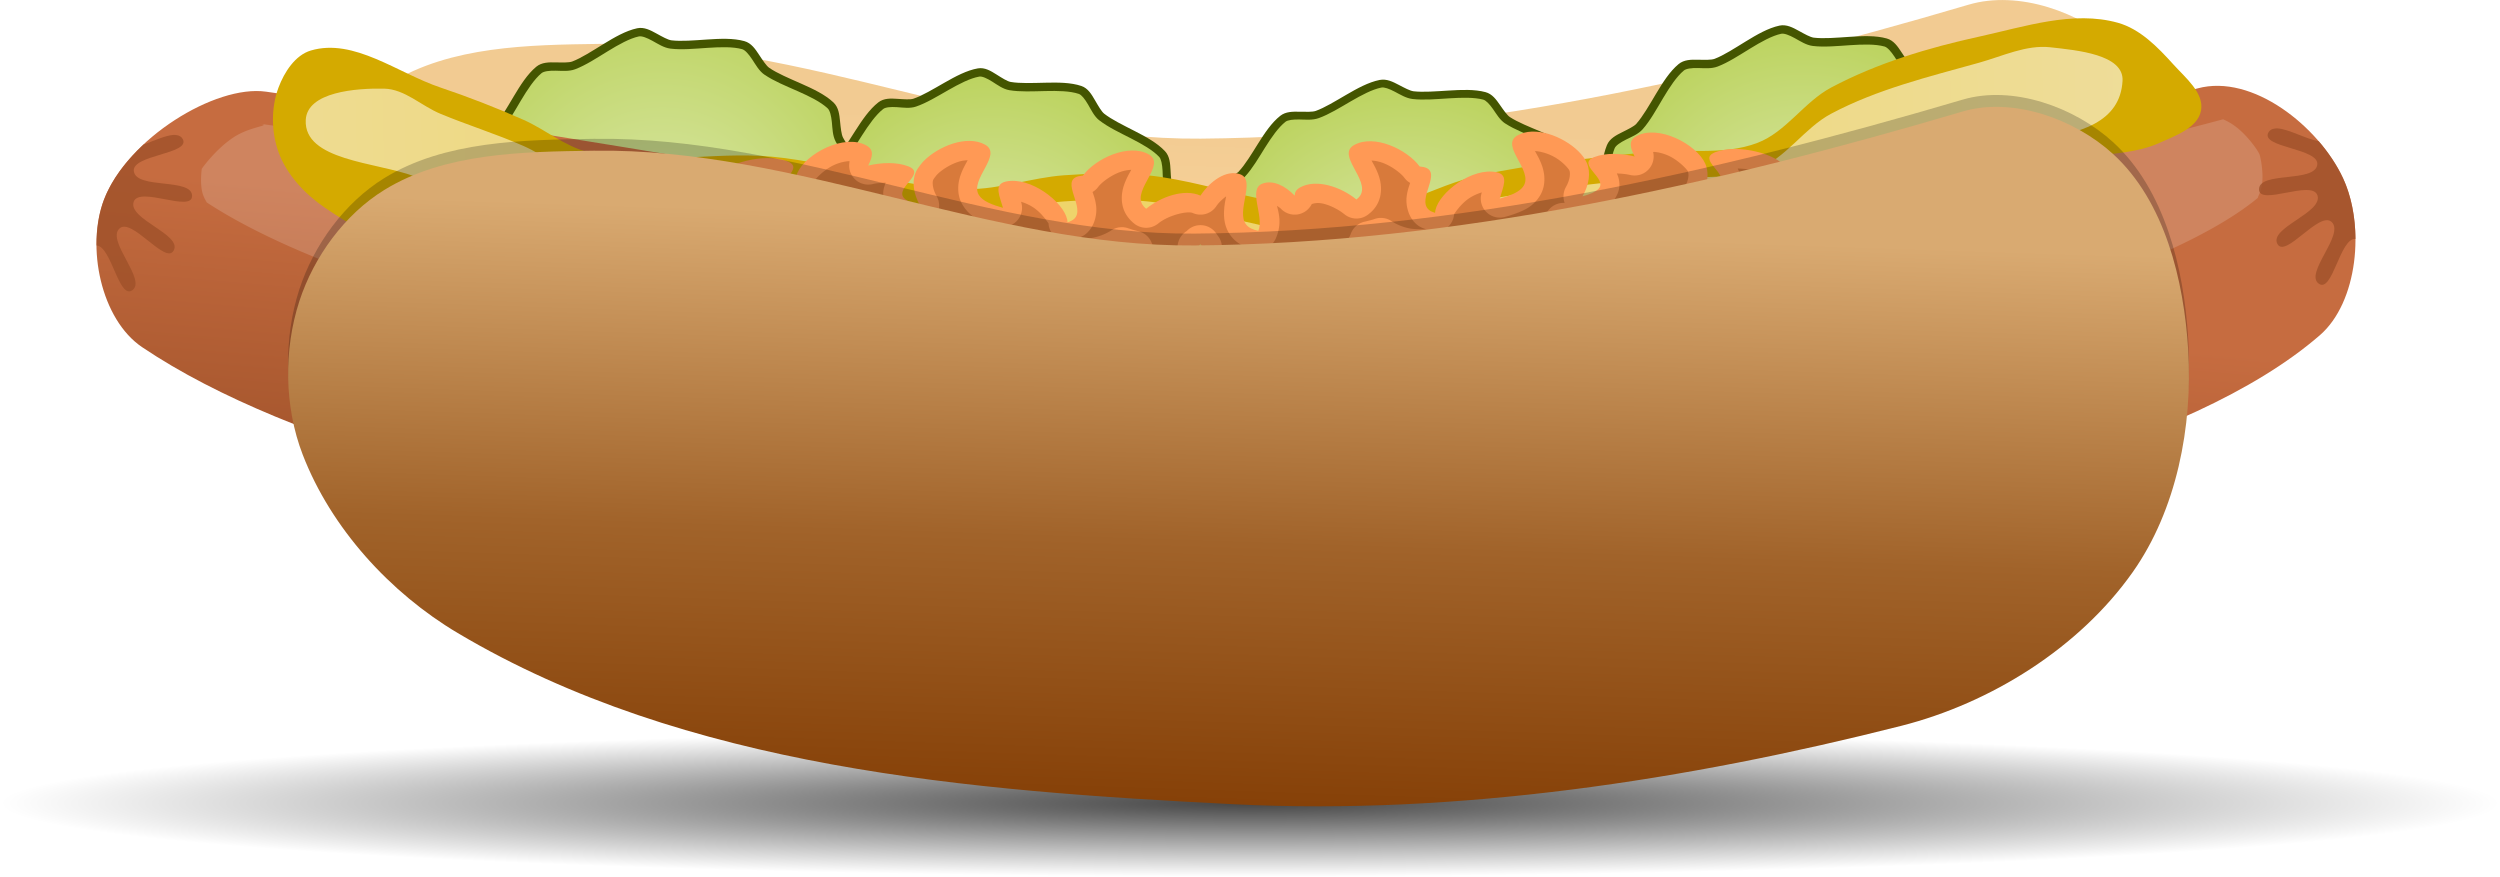 <?xml version="1.0" encoding="UTF-8" standalone="no"?>
<svg
   xmlns:dc="http://purl.org/dc/elements/1.1/"
   xmlns:cc="http://creativecommons.org/ns#"
   xmlns:rdf="http://www.w3.org/1999/02/22-rdf-syntax-ns#"
   xmlns:svg="http://www.w3.org/2000/svg"
   xmlns="http://www.w3.org/2000/svg"
   xmlns:xlink="http://www.w3.org/1999/xlink"
   xmlns:sodipodi="http://sodipodi.sourceforge.net/DTD/sodipodi-0.dtd"
   xmlns:inkscape="http://www.inkscape.org/namespaces/inkscape"
   id="svg2"
   sodipodi:docname="hotdog.svg"
   viewBox="0 0 465.098 163.11"
   version="1.1"
   inkscape:version="1.0.2-2 (e86c870879, 2021-01-15)"
   width="123.057mm"
   height="43.156mm">
  <defs
     id="defs6">
    <linearGradient
       id="linearGradient3975"
       inkscape:collect="always">
      <stop
         id="stop3979"
         style="stop-color:#dde9af"
         offset="0" />
      <stop
         id="stop3977"
         style="stop-color:#bcd35f"
         offset="1" />
    </linearGradient>
    <filter
       id="filter3872"
       height="1.276"
       width="1.041"
       color-interpolation-filters="sRGB"
       y="-0.138"
       x="-0.021"
       inkscape:collect="always">
      <feGaussianBlur
         id="feGaussianBlur3874"
         stdDeviation="2.995"
         inkscape:collect="always" />
    </filter>
    <filter
       id="filter3937"
       height="1.291"
       width="1.041"
       color-interpolation-filters="sRGB"
       y="-0.146"
       x="-0.021"
       inkscape:collect="always">
      <feGaussianBlur
         id="feGaussianBlur3939"
         stdDeviation="2.62"
         inkscape:collect="always" />
    </filter>
    <filter
       id="filter4170"
       inkscape:collect="always"
       color-interpolation-filters="sRGB">
      <feGaussianBlur
         id="feGaussianBlur4172"
         stdDeviation="1.095"
         inkscape:collect="always" />
    </filter>
    <filter
       id="filter4457"
       height="1.329"
       width="1.04"
       color-interpolation-filters="sRGB"
       y="-0.165"
       x="-0.02"
       inkscape:collect="always">
      <feGaussianBlur
         id="feGaussianBlur4459"
         stdDeviation="1.456"
         inkscape:collect="always" />
    </filter>
    <radialGradient
       id="radialGradient4490"
       gradientUnits="userSpaceOnUse"
       cy="-37.505"
       cx="189.98"
       gradientTransform="matrix(1,0,0,0.072,0,-34.8)"
       r="171.81"
       inkscape:collect="always">
      <stop
         id="stop4178"
         style="stop-color:#000000;stop-opacity:.727"
         offset="0" />
      <stop
         id="stop4180"
         style="stop-color:#000000;stop-opacity:0"
         offset="1" />
    </radialGradient>
    <linearGradient
       id="linearGradient4492"
       y2="42.56"
       gradientUnits="userSpaceOnUse"
       x2="202.58"
       gradientTransform="translate(4.894,-227.6)"
       y1="150.03"
       x1="199"
       inkscape:collect="always">
      <stop
         id="stop3082"
         style="stop-color:#803900"
         offset="0" />
      <stop
         id="stop3084"
         style="stop-color:#ffdba2"
         offset=".5" />
      <stop
         id="stop3086"
         style="stop-color:#f2cb92"
         offset="1" />
    </linearGradient>
    <radialGradient
       id="radialGradient4494"
       xlink:href="#linearGradient3975"
       gradientUnits="userSpaceOnUse"
       cy="-170.34"
       cx="-321.17"
       gradientTransform="matrix(1,0,0,1.004,0,0.659)"
       r="62.633"
       inkscape:collect="always" />
    <radialGradient
       id="radialGradient4496"
       xlink:href="#linearGradient3975"
       gradientUnits="userSpaceOnUse"
       cy="-170.34"
       cx="-321.17"
       gradientTransform="matrix(1.081,0,0,1.166,26.087,28.331)"
       r="62.633"
       inkscape:collect="always" />
    <linearGradient
       id="linearGradient4502"
       y2="-45.889"
       gradientUnits="userSpaceOnUse"
       x2="204.85"
       gradientTransform="translate(-3.709,-114.15)"
       y1="13.583"
       x1="199.73"
       inkscape:collect="always">
      <stop
         id="stop3070"
         style="stop-color:#9a4e26"
         offset="0" />
      <stop
         id="stop3072"
         style="stop-color:#c66c40"
         offset="1" />
    </linearGradient>
    <linearGradient
       id="linearGradient4504"
       y2="-261.9"
       gradientUnits="userSpaceOnUse"
       x2="8.811"
       y1="-270.71"
       x1="373.35"
       inkscape:collect="always">
      <stop
         id="stop3921"
         style="stop-color:#ffffff"
         offset="0" />
      <stop
         id="stop3927"
         style="stop-color:#ffeeaa"
         offset=".5" />
      <stop
         id="stop3923"
         style="stop-color:#ffffff"
         offset="1" />
    </linearGradient>
    <linearGradient
       id="linearGradient4506"
       y2="42.56"
       gradientUnits="userSpaceOnUse"
       x2="202.58"
       gradientTransform="translate(3.894,-209.6)"
       y1="150.03"
       x1="199"
       inkscape:collect="always">
      <stop
         id="stop3058"
         style="stop-color:#803900"
         offset="0" />
      <stop
         id="stop3064"
         style="stop-color:#a1632a"
         offset=".5" />
      <stop
         id="stop3060"
         style="stop-color:#d9aa71"
         offset="1" />
    </linearGradient>
    <radialGradient
       inkscape:collect="always"
       xlink:href="#linearGradient3975"
       id="radialGradient62"
       gradientUnits="userSpaceOnUse"
       gradientTransform="matrix(1,0,0,1.004,0,0.659)"
       cx="-321.17"
       cy="-170.34"
       r="62.633" />
    <radialGradient
       inkscape:collect="always"
       xlink:href="#linearGradient3975"
       id="radialGradient64"
       gradientUnits="userSpaceOnUse"
       gradientTransform="matrix(1,0,0,1.004,0,0.659)"
       cx="-321.17"
       cy="-170.34"
       r="62.633" />
  </defs>
  <sodipodi:namedview
     id="namedview4"
     bordercolor="#666666"
     inkscape:pageshadow="2"
     guidetolerance="10"
     pagecolor="#ffffff"
     gridtolerance="10"
     inkscape:window-maximized="1"
     inkscape:zoom="0.64204566"
     objecttolerance="10"
     borderopacity="1"
     inkscape:current-layer="svg2"
     inkscape:cx="725.10265"
     inkscape:cy="308.44436"
     inkscape:window-y="-8"
     inkscape:window-x="-8"
     inkscape:window-width="1920"
     showgrid="false"
     inkscape:pageopacity="0"
     inkscape:window-height="1017"
     inkscape:document-rotation="0"
     units="mm" />
  <g
     id="g4465"
     transform="matrix(1.104,0,0,1.104,7.023,226.371)">
    <ellipse
       id="path4174"
       style="fill:url(#radialGradient4490)"
       transform="matrix(1.226,0,0,1,-28.64,-32.185)"
       cx="189.98"
       cy="-37.505"
       rx="171.808"
       ry="12.39" />
    <path
       id="path3076"
       sodipodi:nodetypes="aaaasaaasaaaa"
       style="fill:url(#linearGradient4492)"
       inkscape:connector-curvature="0"
       d="m 45.092,-172.32 c 2.44,-7.468 7.626,-14.605 14.317,-18.723 10.179,-6.264 23.292,-6.435 35.243,-6.608 34.188,-0.496 67.133,16.25 101.32,15.969 43.786,-0.359 87.605,-10.232 129.41,-22.577 8.415,-2.485 18.852,1.242 25.331,7.159 8.709,7.954 11.952,21.267 12.665,33.04 0.778,12.842 -1.94,26.936 -9.361,37.445 -8.997,12.741 -23.866,22.041 -38.983,25.881 -35.984,9.142 -74.756,15.105 -112.45,13.216 -44.603,-2.235 -92.443,-6.042 -130.83,-28.863 -11.408,-6.782 -21.332,-17.677 -26.109,-30.059 -3.106,-8.051 -3.231,-17.679 -0.551,-25.881 z" />
    <g
       id="g4009"
       transform="matrix(1,0.026,-0.026,1,-8.537,120.02)">
      <path
         id="path3896"
         sodipodi:r2="59.4063"
         style="fill:url(#radialGradient62)"
         sodipodi:type="star"
         d="m -272.03,-129.742 c -1.666,2.391 -6.908,2.175 -9.262,3.891 -4.841,3.529 -9.909,11.2 -15.225,13.961 -2.586,1.343 -7.128,-1.285 -10.01,-0.859 -5.926,0.875 -13.979,5.313 -19.969,5.287 -2.913,-0.013 -5.714,-4.45 -8.464,-5.413 -5.654,-1.979 -14.847,-1.792 -20.139,-4.599 -2.574,-1.365 -2.992,-6.596 -4.979,-8.726 -4.087,-4.38 -12.313,-8.486 -15.695,-13.431 -1.645,-2.405 0.416,-7.23 -0.354,-10.04 -1.583,-5.778 -6.959,-13.237 -7.655,-19.187 -0.339,-2.894 3.729,-6.209 4.353,-9.055 1.284,-5.852 -0.011,-14.954 2.138,-20.546 1.045,-2.72 6.187,-3.765 8.062,-5.995 3.856,-4.585 6.94,-13.246 11.442,-17.199 2.189,-1.922 7.228,-0.458 9.925,-1.561 5.545,-2.268 12.301,-8.504 18.124,-9.912 2.832,-0.685 6.613,2.953 9.513,3.23 5.964,0.569 14.844,-1.813 20.654,-0.354 2.826,0.71 4.483,5.688 6.923,7.281 5.016,3.275 13.986,5.293 18.453,9.285 2.172,1.942 1.326,7.12 2.746,9.664 2.92,5.231 9.924,11.187 12.024,16.797 1.021,2.729 -2.134,6.921 -2.059,9.833 0.154,5.989 3.589,14.517 2.841,20.461 -0.364,2.891 -5.106,5.136 -6.393,7.75 -2.647,5.374 -3.569,14.522 -6.993,19.438 z"
         sodipodi:r1="63.314739"
         inkscape:transform-center-x="2.779273"
         inkscape:transform-center-y="-0.81701681"
         transform="matrix(0.572,0.027,-0.026,0.589,341.39,-170.9)"
         sodipodi:arg2="0.85024545"
         sodipodi:arg1="0.69919259"
         inkscape:randomized="0"
         sodipodi:cy="-170.49106"
         sodipodi:cx="-320.48822"
         inkscape:rounded="0.29"
         inkscape:flatsided="false"
         sodipodi:sides="13" />
      <path
         id="path3898"
         d="m 158.7,-317.67 c -1.849,0.371 -3.732,1.45 -5.574,2.563 -1.842,1.113 -3.637,2.271 -5.137,2.824 -0.546,0.201 -1.613,0.139 -2.708,0.096 -1.095,-0.044 -2.28,-0.077 -3.199,0.682 -1.47,1.214 -2.651,3.066 -3.779,4.934 -1.126,1.863 -2.202,3.732 -3.278,4.939 l -8.1e-4,0.018 c -0.393,0.44 -1.364,0.899 -2.353,1.385 -0.989,0.486 -2.075,1.02 -2.546,2.132 -0.754,1.778 -0.955,3.989 -1.112,6.183 -0.157,2.194 -0.262,4.378 -0.673,5.964 -0.15,0.578 -0.789,1.446 -1.446,2.349 -0.657,0.903 -1.383,1.884 -1.299,3.094 0.134,1.936 0.963,3.988 1.814,6.005 0.851,2.018 1.731,4.011 2.082,5.612 0.128,0.583 -0.055,1.66 -0.229,2.775 -0.174,1.114 -0.355,2.32 0.265,3.351 0.992,1.649 2.636,3.081 4.299,4.461 1.664,1.379 3.359,2.718 4.393,3.967 0.376,0.455 0.703,1.488 1.052,2.558 0.349,1.07 0.723,2.231 1.738,2.848 1.623,0.986 3.731,1.469 5.826,1.894 2.095,0.425 4.19,0.795 5.668,1.407 0.538,0.223 1.298,0.995 2.089,1.776 0.791,0.78 1.651,1.621 2.827,1.681 1.881,0.096 3.965,-0.496 6.012,-1.123 2.047,-0.627 4.066,-1.287 5.65,-1.453 0.577,-0.061 1.59,0.253 2.643,0.565 1.053,0.312 2.202,0.644 3.271,0.133 1.709,-0.816 3.277,-2.337 4.807,-3.872 1.53,-1.535 3.019,-3.098 4.347,-4.004 0.484,-0.33 1.521,-0.537 2.594,-0.765 1.073,-0.228 2.247,-0.467 2.963,-1.43 1.145,-1.541 1.863,-3.639 2.525,-5.73 0.662,-2.092 1.269,-4.186 2.037,-5.624 0.28,-0.524 1.117,-1.204 1.964,-1.919 0.847,-0.715 1.763,-1.498 1.962,-2.694 0.319,-1.913 0.006,-4.119 -0.352,-6.288 -0.357,-2.169 -0.774,-4.296 -0.743,-5.937 0.011,-0.598 0.44,-1.614 0.868,-2.653 0.428,-1.039 0.902,-2.159 0.539,-3.314 -0.58,-1.846 -1.853,-3.654 -3.148,-5.403 -1.295,-1.75 -2.618,-3.446 -3.33,-4.914 -0.26,-0.535 -0.345,-1.625 -0.435,-2.75 -0.09,-1.125 -0.182,-2.353 -1.024,-3.202 -1.347,-1.357 -3.275,-2.338 -5.211,-3.267 -1.936,-0.929 -3.886,-1.81 -5.179,-2.768 -0.471,-0.349 -1.034,-1.281 -1.621,-2.233 -0.587,-0.953 -1.222,-1.993 -2.351,-2.341 -1.804,-0.557 -3.956,-0.497 -6.089,-0.393 -2.133,0.104 -4.261,0.253 -5.838,0.024 -0.575,-0.084 -1.487,-0.639 -2.436,-1.202 -0.95,-0.563 -1.99,-1.171 -3.146,-0.939 z m 0.262,1.377 c 0.481,-0.096 1.297,0.248 2.204,0.785 0.907,0.537 1.853,1.216 2.93,1.372 1.818,0.264 3.982,0.09 6.089,-0.012 2.107,-0.103 4.145,-0.122 5.626,0.335 0.469,0.145 1.046,0.844 1.607,1.753 0.558,0.906 1.086,1.964 1.963,2.618 l 0.018,8.3e-4 c 1.491,1.104 3.477,1.97 5.389,2.888 1.912,0.918 3.724,1.878 4.829,2.991 0.35,0.353 0.547,1.243 0.633,2.317 0.086,1.074 0.069,2.271 0.555,3.272 0.822,1.692 2.203,3.414 3.482,5.142 1.279,1.728 2.458,3.454 2.934,4.969 0.151,0.48 -0.089,1.365 -0.497,2.357 -0.408,0.992 -0.94,2.026 -0.961,3.147 -0.035,1.891 0.396,4.072 0.749,6.214 0.353,2.142 0.616,4.258 0.354,5.827 -0.083,0.497 -0.686,1.148 -1.495,1.831 -0.809,0.683 -1.763,1.347 -2.287,2.329 -0.885,1.657 -1.484,3.812 -2.137,5.877 -0.654,2.066 -1.37,4.052 -2.31,5.316 -0.298,0.401 -1.129,0.697 -2.153,0.915 -1.024,0.217 -2.179,0.345 -3.086,0.963 -1.531,1.044 -3.023,2.645 -4.533,4.161 -1.511,1.516 -3.035,2.943 -4.438,3.612 -0.444,0.212 -1.313,0.08 -2.318,-0.218 -1.005,-0.298 -2.078,-0.74 -3.16,-0.626 -1.827,0.192 -3.883,0.914 -5.905,1.534 -2.022,0.619 -4.018,1.13 -5.561,1.052 -0.489,-0.025 -1.193,-0.563 -1.948,-1.308 -0.755,-0.745 -1.515,-1.637 -2.524,-2.054 l -0.036,-0.002 c -1.699,-0.697 -3.823,-1.055 -5.88,-1.472 -2.069,-0.42 -4.055,-0.917 -5.386,-1.726 -0.422,-0.256 -0.812,-1.061 -1.144,-2.082 -0.333,-1.021 -0.612,-2.178 -1.318,-3.031 -1.191,-1.44 -2.921,-2.779 -4.564,-4.141 -1.643,-1.362 -3.178,-2.761 -3.992,-4.114 -0.258,-0.429 -0.24,-1.338 -0.074,-2.401 0.165,-1.058 0.448,-2.204 0.216,-3.292 l 8.1e-4,-0.018 c -0.405,-1.845 -1.339,-3.845 -2.18,-5.838 -0.84,-1.993 -1.581,-3.969 -1.691,-5.557 -0.035,-0.503 0.381,-1.304 1.008,-2.167 0.627,-0.862 1.401,-1.736 1.681,-2.818 0.474,-1.827 0.565,-4.053 0.72,-6.22 0.155,-2.167 0.384,-4.268 1.003,-5.727 0.196,-0.462 0.945,-0.961 1.889,-1.425 0.944,-0.464 2.023,-0.874 2.76,-1.698 1.244,-1.391 2.317,-3.327 3.432,-5.172 1.115,-1.844 2.271,-3.584 3.477,-4.579 0.382,-0.316 1.263,-0.414 2.308,-0.372 1.045,0.042 2.189,0.194 3.213,-0.183 1.729,-0.636 3.555,-1.824 5.375,-2.923 1.819,-1.099 3.62,-2.095 5.137,-2.399 z"
         style="color:#000000;text-indent:0;text-transform:none;fill:#445500"
         inkscape:connector-curvature="0" />
      <path
         id="path3882"
         style="fill:url(#radialGradient4496)"
         sodipodi:type="star"
         sodipodi:sides="13"
         inkscape:transform-center-x="2.779273"
         sodipodi:r1="63.314739"
         sodipodi:r2="59.4063"
         inkscape:transform-center-y="-0.81701681"
         sodipodi:arg1="0.69919259"
         sodipodi:arg2="0.85024545"
         transform="matrix(0.59,0,0,0.59,295.76,-184.77)"
         inkscape:randomized="0"
         sodipodi:cy="-170.49106"
         sodipodi:cx="-320.48822"
         inkscape:rounded="0.29"
         inkscape:flatsided="false"
         d="m -272.03,-129.742 c -1.666,2.391 -6.908,2.175 -9.262,3.891 -4.841,3.529 -9.909,11.2 -15.225,13.961 -2.586,1.343 -7.128,-1.285 -10.01,-0.859 -5.926,0.875 -13.979,5.313 -19.969,5.287 -2.913,-0.013 -5.714,-4.45 -8.464,-5.413 -5.654,-1.979 -14.847,-1.792 -20.139,-4.599 -2.574,-1.365 -2.992,-6.596 -4.979,-8.726 -4.087,-4.38 -12.313,-8.486 -15.695,-13.431 -1.645,-2.405 0.416,-7.23 -0.354,-10.04 -1.583,-5.778 -6.959,-13.237 -7.655,-19.187 -0.339,-2.894 3.729,-6.209 4.353,-9.055 1.284,-5.852 -0.011,-14.954 2.138,-20.546 1.045,-2.72 6.187,-3.765 8.062,-5.995 3.856,-4.585 6.94,-13.246 11.442,-17.199 2.189,-1.922 7.228,-0.458 9.925,-1.561 5.545,-2.268 12.301,-8.504 18.124,-9.912 2.832,-0.685 6.613,2.953 9.513,3.23 5.964,0.569 14.844,-1.813 20.654,-0.354 2.826,0.71 4.483,5.688 6.923,7.281 5.016,3.275 13.986,5.293 18.453,9.285 2.172,1.942 1.326,7.12 2.746,9.664 2.92,5.231 9.924,11.187 12.024,16.797 1.021,2.729 -2.134,6.921 -2.059,9.833 0.154,5.989 3.589,14.517 2.841,20.461 -0.364,2.891 -5.106,5.136 -6.393,7.75 -2.647,5.374 -3.569,14.522 -6.993,19.438 z" />
      <path
         id="path3884"
         style="color:#000000;text-indent:0;text-transform:none;fill:#445500"
         inkscape:connector-curvature="0"
         d="m 101.14,-322.93 c -1.886,0.456 -3.775,1.622 -5.62,2.819 -1.845,1.198 -3.641,2.438 -5.16,3.059 -0.553,0.226 -1.654,0.214 -2.783,0.221 -1.129,0.007 -2.35,0.029 -3.262,0.829 -1.458,1.28 -2.59,3.186 -3.667,5.104 -1.075,1.913 -2.098,3.83 -3.151,5.086 v 0.018 c -0.385,0.457 -1.363,0.962 -2.359,1.493 -0.996,0.531 -2.089,1.115 -2.525,2.248 -0.696,1.811 -0.803,4.029 -0.866,6.229 -0.063,2.199 -0.072,4.386 -0.424,5.989 -0.128,0.584 -0.747,1.481 -1.382,2.414 -0.635,0.933 -1.339,1.946 -1.198,3.151 0.225,1.927 1.171,3.939 2.138,5.915 0.967,1.976 1.962,3.927 2.396,5.51 0.158,0.577 0.018,1.661 -0.111,2.783 -0.129,1.121 -0.261,2.334 0.424,3.335 1.095,1.602 2.851,2.956 4.625,4.257 1.774,1.301 3.58,2.559 4.699,3.759 0.408,0.437 0.791,1.454 1.198,2.506 0.407,1.053 0.845,2.196 1.917,2.764 1.714,0.909 3.905,1.294 6.081,1.622 2.176,0.327 4.348,0.6 5.897,1.143 0.564,0.198 1.38,0.934 2.23,1.677 0.85,0.743 1.772,1.543 2.985,1.548 1.94,0.008 4.058,-0.679 6.136,-1.401 2.079,-0.721 4.126,-1.474 5.749,-1.714 0.591,-0.087 1.648,0.179 2.746,0.442 1.098,0.263 2.295,0.541 3.372,-0.018 1.722,-0.894 3.268,-2.486 4.773,-4.091 1.505,-1.605 2.967,-3.235 4.294,-4.202 0.483,-0.352 1.541,-0.607 2.635,-0.885 1.094,-0.277 2.292,-0.571 2.985,-1.566 1.109,-1.592 1.753,-3.721 2.34,-5.842 0.587,-2.12 1.118,-4.24 1.843,-5.713 0.264,-0.536 1.095,-1.255 1.935,-2.009 0.84,-0.754 1.746,-1.579 1.898,-2.783 0.242,-1.925 -0.179,-4.115 -0.645,-6.265 -0.465,-2.15 -0.99,-4.256 -1.032,-5.897 -0.015,-0.598 0.381,-1.633 0.774,-2.69 0.393,-1.058 0.831,-2.199 0.405,-3.335 -0.68,-1.817 -2.071,-3.564 -3.483,-5.252 -1.411,-1.688 -2.849,-3.321 -3.649,-4.754 -0.291,-0.522 -0.428,-1.608 -0.571,-2.727 -0.143,-1.119 -0.293,-2.342 -1.198,-3.151 -1.447,-1.293 -3.476,-2.184 -5.51,-3.022 -2.034,-0.838 -4.08,-1.627 -5.455,-2.525 -0.501,-0.327 -1.122,-1.231 -1.769,-2.156 -0.647,-0.925 -1.348,-1.934 -2.525,-2.23 -1.882,-0.473 -4.093,-0.313 -6.284,-0.111 -2.191,0.203 -4.374,0.451 -6.007,0.295 -0.595,-0.057 -1.559,-0.569 -2.561,-1.087 -1.003,-0.518 -2.101,-1.078 -3.28,-0.792 z m 0.332,1.364 c 0.491,-0.119 1.346,0.187 2.304,0.682 0.957,0.494 1.962,1.128 3.077,1.235 1.883,0.18 4.102,-0.095 6.265,-0.295 2.163,-0.2 4.261,-0.314 5.805,0.074 0.489,0.123 1.115,0.794 1.732,1.677 0.615,0.879 1.206,1.911 2.138,2.525 h 0.018 c 1.584,1.034 3.667,1.807 5.676,2.635 2.009,0.828 3.917,1.703 5.104,2.764 0.376,0.336 0.619,1.216 0.756,2.285 0.137,1.069 0.173,2.265 0.719,3.243 0.922,1.652 2.421,3.309 3.814,4.976 1.394,1.667 2.685,3.337 3.243,4.828 0.177,0.473 -0.03,1.367 -0.405,2.377 -0.375,1.01 -0.876,2.068 -0.848,3.188 0.049,1.891 0.591,4.05 1.05,6.173 0.46,2.123 0.825,4.225 0.627,5.805 -0.063,0.501 -0.654,1.178 -1.456,1.898 -0.802,0.72 -1.753,1.427 -2.248,2.432 -0.836,1.697 -1.355,3.877 -1.935,5.971 -0.58,2.094 -1.228,4.111 -2.138,5.418 -0.288,0.414 -1.13,0.749 -2.175,1.014 -1.044,0.265 -2.227,0.446 -3.133,1.106 -1.528,1.114 -2.991,2.783 -4.478,4.367 -1.486,1.585 -2.991,3.081 -4.404,3.814 -0.448,0.233 -1.348,0.14 -2.396,-0.111 -1.048,-0.251 -2.172,-0.643 -3.28,-0.479 -1.871,0.276 -3.955,1.094 -6.007,1.806 -2.053,0.712 -4.084,1.315 -5.676,1.308 -0.505,-0.002 -1.253,-0.507 -2.064,-1.216 -0.811,-0.709 -1.633,-1.565 -2.69,-1.935 h -0.037 c -1.78,-0.617 -3.982,-0.877 -6.118,-1.198 -2.148,-0.323 -4.214,-0.728 -5.62,-1.474 -0.446,-0.236 -0.883,-1.022 -1.272,-2.027 -0.389,-1.005 -0.728,-2.148 -1.493,-2.967 -1.29,-1.383 -3.131,-2.64 -4.883,-3.925 -1.752,-1.285 -3.395,-2.611 -4.294,-3.925 -0.285,-0.417 -0.307,-1.325 -0.184,-2.396 0.122,-1.064 0.362,-2.223 0.074,-3.299 v -0.018 c -0.5,-1.824 -1.552,-3.779 -2.506,-5.731 -0.955,-1.952 -1.805,-3.892 -1.99,-5.473 -0.059,-0.501 0.334,-1.321 0.94,-2.211 0.606,-0.891 1.363,-1.799 1.603,-2.893 0.405,-1.848 0.399,-4.075 0.461,-6.247 0.062,-2.172 0.203,-4.282 0.774,-5.768 0.181,-0.471 0.929,-1.004 1.88,-1.511 0.951,-0.507 2.043,-0.967 2.764,-1.824 1.217,-1.448 2.235,-3.431 3.299,-5.326 1.064,-1.894 2.176,-3.685 3.372,-4.736 0.379,-0.333 1.281,-0.472 2.359,-0.479 1.077,-0.007 2.262,0.092 3.299,-0.332 1.751,-0.716 3.577,-1.987 5.399,-3.17 1.822,-1.183 3.631,-2.261 5.178,-2.635 z" />
      <path
         id="path3902"
         style="fill:url(#radialGradient64)"
         sodipodi:type="star"
         sodipodi:sides="13"
         inkscape:transform-center-x="2.779273"
         sodipodi:r1="63.314739"
         sodipodi:r2="59.4063"
         inkscape:transform-center-y="-0.81701681"
         sodipodi:arg1="0.69919259"
         sodipodi:arg2="0.85024545"
         transform="matrix(0.581,0,0,0.551,418.18,-188.39)"
         inkscape:randomized="0"
         sodipodi:cy="-170.49106"
         sodipodi:cx="-320.48822"
         inkscape:rounded="0.29"
         inkscape:flatsided="false"
         d="m -272.03,-129.742 c -1.666,2.391 -6.908,2.175 -9.262,3.891 -4.841,3.529 -9.909,11.2 -15.225,13.961 -2.586,1.343 -7.128,-1.285 -10.01,-0.859 -5.926,0.875 -13.979,5.313 -19.969,5.287 -2.913,-0.013 -5.714,-4.45 -8.464,-5.413 -5.654,-1.979 -14.847,-1.792 -20.139,-4.599 -2.574,-1.365 -2.992,-6.596 -4.979,-8.726 -4.087,-4.38 -12.313,-8.486 -15.695,-13.431 -1.645,-2.405 0.416,-7.23 -0.354,-10.04 -1.583,-5.778 -6.959,-13.237 -7.655,-19.187 -0.339,-2.894 3.729,-6.209 4.353,-9.055 1.284,-5.852 -0.011,-14.954 2.138,-20.546 1.045,-2.72 6.187,-3.765 8.062,-5.995 3.856,-4.585 6.94,-13.246 11.442,-17.199 2.189,-1.922 7.228,-0.458 9.925,-1.561 5.545,-2.268 12.301,-8.504 18.124,-9.912 2.832,-0.685 6.613,2.953 9.513,3.23 5.964,0.569 14.844,-1.813 20.654,-0.354 2.826,0.71 4.483,5.688 6.923,7.281 5.016,3.275 13.986,5.293 18.453,9.285 2.172,1.942 1.326,7.12 2.746,9.664 2.92,5.231 9.924,11.187 12.024,16.797 1.021,2.729 -2.134,6.921 -2.059,9.833 0.154,5.989 3.589,14.517 2.841,20.461 -0.364,2.891 -5.106,5.136 -6.393,7.75 -2.647,5.374 -3.569,14.522 -6.993,19.438 z" />
      <path
         id="path3904"
         style="color:#000000;text-indent:0;text-transform:none;fill:#445500"
         inkscape:connector-curvature="0"
         d="m 226.41,-317.48 c -1.859,0.426 -3.72,1.515 -5.538,2.635 -1.819,1.119 -3.587,2.278 -5.084,2.858 -0.545,0.211 -1.63,0.2 -2.742,0.207 -1.112,0.007 -2.316,0.027 -3.214,0.775 -1.437,1.196 -2.552,2.977 -3.613,4.77 -1.059,1.788 -2.067,3.579 -3.105,4.752 v 0.017 c -0.379,0.427 -1.343,0.899 -2.324,1.395 -0.981,0.496 -2.059,1.042 -2.488,2.101 -0.686,1.693 -0.792,3.765 -0.853,5.82 -0.062,2.055 -0.071,4.098 -0.418,5.596 -0.126,0.546 -0.736,1.384 -1.362,2.256 -0.626,0.872 -1.319,1.818 -1.18,2.944 0.222,1.801 1.154,3.68 2.106,5.527 0.952,1.847 1.933,3.67 2.361,5.149 0.156,0.539 0.018,1.552 -0.109,2.6 -0.127,1.048 -0.257,2.181 0.418,3.117 1.079,1.497 2.809,2.762 4.558,3.978 1.748,1.216 3.527,2.391 4.63,3.513 0.402,0.408 0.779,1.358 1.18,2.342 0.401,0.984 0.832,2.052 1.888,2.583 1.689,0.85 3.848,1.21 5.992,1.515 2.144,0.306 4.284,0.561 5.811,1.068 0.556,0.185 1.36,0.873 2.197,1.567 0.837,0.694 1.746,1.441 2.942,1.446 1.912,0.008 3.999,-0.635 6.047,-1.309 2.048,-0.674 4.066,-1.377 5.665,-1.601 0.583,-0.082 1.624,0.168 2.706,0.413 1.081,0.246 2.262,0.505 3.323,-0.017 1.697,-0.836 3.22,-2.323 4.703,-3.823 1.483,-1.499 2.924,-3.023 4.231,-3.926 0.476,-0.329 1.519,-0.567 2.597,-0.827 1.078,-0.259 2.258,-0.533 2.942,-1.464 1.093,-1.488 1.728,-3.477 2.306,-5.458 0.579,-1.981 1.101,-3.962 1.816,-5.338 0.26,-0.501 1.079,-1.172 1.907,-1.877 0.828,-0.704 1.721,-1.475 1.87,-2.6 0.239,-1.799 -0.177,-3.845 -0.636,-5.854 -0.459,-2.009 -0.975,-3.977 -1.017,-5.51 -0.015,-0.558 0.375,-1.526 0.763,-2.514 0.388,-0.988 0.819,-2.055 0.399,-3.117 -0.67,-1.698 -2.041,-3.33 -3.432,-4.907 -1.391,-1.577 -2.807,-3.103 -3.595,-4.442 -0.287,-0.488 -0.422,-1.502 -0.563,-2.548 -0.141,-1.046 -0.289,-2.189 -1.18,-2.944 -1.426,-1.208 -3.425,-2.041 -5.429,-2.824 -2.004,-0.783 -4.021,-1.521 -5.375,-2.359 -0.493,-0.305 -1.105,-1.151 -1.743,-2.015 -0.638,-0.864 -1.328,-1.807 -2.488,-2.083 -1.855,-0.442 -4.033,-0.293 -6.192,-0.103 -2.159,0.19 -4.31,0.421 -5.92,0.276 -0.586,-0.053 -1.536,-0.532 -2.524,-1.016 -0.988,-0.484 -2.07,-1.007 -3.232,-0.74 z m 0.327,1.274 c 0.483,-0.111 1.327,0.175 2.27,0.637 0.943,0.462 1.933,1.054 3.032,1.154 1.855,0.168 4.042,-0.088 6.174,-0.276 2.132,-0.187 4.198,-0.293 5.72,0.069 0.482,0.115 1.098,0.742 1.707,1.567 0.606,0.821 1.188,1.786 2.106,2.359 h 0.018 c 1.561,0.966 3.613,1.689 5.593,2.462 1.979,0.774 3.86,1.591 5.03,2.583 0.371,0.314 0.61,1.137 0.744,2.135 0.135,0.998 0.17,2.116 0.708,3.03 0.908,1.543 2.385,3.092 3.759,4.649 1.373,1.557 2.646,3.118 3.196,4.511 0.174,0.442 -0.029,1.278 -0.399,2.221 -0.37,0.944 -0.864,1.932 -0.835,2.979 0.048,1.767 0.582,3.784 1.035,5.768 0.453,1.984 0.813,3.948 0.617,5.424 -0.062,0.468 -0.644,1.101 -1.435,1.774 -0.79,0.672 -1.728,1.334 -2.215,2.273 -0.823,1.586 -1.335,3.622 -1.907,5.579 -0.571,1.956 -1.21,3.842 -2.106,5.062 -0.284,0.387 -1.114,0.7 -2.143,0.947 -1.029,0.247 -2.195,0.416 -3.087,1.033 -1.506,1.041 -2.948,2.6 -4.412,4.081 -1.465,1.481 -2.947,2.879 -4.34,3.564 -0.441,0.217 -1.328,0.131 -2.361,-0.103 -1.032,-0.235 -2.14,-0.601 -3.232,-0.448 -1.844,0.258 -3.897,1.022 -5.92,1.687 -2.022,0.666 -4.024,1.229 -5.593,1.223 -0.497,-0.002 -1.235,-0.474 -2.034,-1.136 -0.799,-0.663 -1.609,-1.462 -2.651,-1.808 h -0.036 c -1.754,-0.577 -3.924,-0.819 -6.029,-1.119 -2.117,-0.302 -4.152,-0.68 -5.538,-1.377 -0.439,-0.221 -0.87,-0.955 -1.253,-1.894 -0.383,-0.939 -0.718,-2.007 -1.471,-2.772 -1.271,-1.292 -3.085,-2.467 -4.812,-3.668 -1.726,-1.2 -3.345,-2.44 -4.231,-3.668 -0.281,-0.389 -0.303,-1.238 -0.182,-2.239 0.12,-0.995 0.357,-2.077 0.073,-3.082 v -0.017 c -0.492,-1.705 -1.529,-3.531 -2.47,-5.355 -0.941,-1.824 -1.779,-3.636 -1.961,-5.114 -0.058,-0.468 0.329,-1.234 0.926,-2.066 0.597,-0.832 1.343,-1.681 1.58,-2.703 0.399,-1.726 0.393,-3.808 0.454,-5.837 0.061,-2.029 0.2,-4.001 0.763,-5.389 0.178,-0.44 0.915,-0.938 1.852,-1.412 0.937,-0.474 2.013,-0.904 2.724,-1.705 1.2,-1.353 2.202,-3.206 3.25,-4.976 1.048,-1.77 2.144,-3.444 3.323,-4.425 0.374,-0.311 1.263,-0.441 2.324,-0.448 1.062,-0.007 2.228,0.086 3.25,-0.31 1.725,-0.669 3.525,-1.856 5.32,-2.962 1.796,-1.105 3.578,-2.113 5.102,-2.462 z" />
      <path
         id="path3908"
         sodipodi:r2="59.4063"
         style="fill:url(#radialGradient4494)"
         sodipodi:type="star"
         d="m -272.03,-129.742 c -1.666,2.391 -6.908,2.175 -9.262,3.891 -4.841,3.529 -9.909,11.2 -15.225,13.961 -2.586,1.343 -7.128,-1.285 -10.01,-0.859 -5.926,0.875 -13.979,5.313 -19.969,5.287 -2.913,-0.013 -5.714,-4.45 -8.464,-5.413 -5.654,-1.979 -14.847,-1.792 -20.139,-4.599 -2.574,-1.365 -2.992,-6.596 -4.979,-8.726 -4.087,-4.38 -12.313,-8.486 -15.695,-13.431 -1.645,-2.405 0.416,-7.23 -0.354,-10.04 -1.583,-5.778 -6.959,-13.237 -7.655,-19.187 -0.339,-2.894 3.729,-6.209 4.353,-9.055 1.284,-5.852 -0.011,-14.954 2.138,-20.546 1.045,-2.72 6.187,-3.765 8.062,-5.995 3.856,-4.585 6.94,-13.246 11.442,-17.199 2.189,-1.922 7.228,-0.458 9.925,-1.561 5.545,-2.268 12.301,-8.504 18.124,-9.912 2.832,-0.685 6.613,2.953 9.513,3.23 5.964,0.569 14.844,-1.813 20.654,-0.354 2.826,0.71 4.483,5.688 6.923,7.281 5.016,3.275 13.986,5.293 18.453,9.285 2.172,1.942 1.326,7.12 2.746,9.664 2.92,5.231 9.924,11.187 12.024,16.797 1.021,2.729 -2.134,6.921 -2.059,9.833 0.154,5.989 3.589,14.517 2.841,20.461 -0.364,2.891 -5.106,5.136 -6.393,7.75 -2.647,5.374 -3.569,14.522 -6.993,19.438 z"
         sodipodi:r1="63.314739"
         inkscape:transform-center-x="2.779273"
         inkscape:transform-center-y="-0.81701681"
         transform="matrix(0.59,0,0,0.59,488.11,-190.23)"
         sodipodi:arg2="0.85024545"
         sodipodi:arg1="0.69919259"
         inkscape:randomized="0"
         sodipodi:cy="-170.49106"
         sodipodi:cx="-320.48822"
         inkscape:rounded="0.29"
         inkscape:flatsided="false"
         sodipodi:sides="13" />
      <path
         id="path3910"
         d="m 293.5,-328.38 c -1.886,0.456 -3.775,1.622 -5.62,2.819 -1.845,1.198 -3.641,2.438 -5.16,3.059 -0.553,0.226 -1.654,0.214 -2.783,0.221 -1.129,0.007 -2.35,0.029 -3.262,0.829 -1.458,1.28 -2.59,3.186 -3.667,5.104 -1.075,1.913 -2.098,3.83 -3.151,5.086 v 0.018 c -0.385,0.457 -1.363,0.962 -2.359,1.493 -0.996,0.531 -2.089,1.115 -2.525,2.248 -0.696,1.811 -0.803,4.029 -0.866,6.229 -0.063,2.199 -0.072,4.386 -0.424,5.989 -0.128,0.584 -0.747,1.481 -1.382,2.414 -0.635,0.933 -1.339,1.946 -1.198,3.151 0.225,1.927 1.171,3.939 2.138,5.915 0.967,1.976 1.962,3.927 2.396,5.51 0.158,0.577 0.018,1.661 -0.111,2.783 -0.129,1.121 -0.261,2.334 0.424,3.335 1.095,1.602 2.851,2.956 4.625,4.257 1.774,1.301 3.58,2.559 4.699,3.759 0.408,0.437 0.791,1.454 1.198,2.506 0.407,1.053 0.845,2.196 1.917,2.764 1.714,0.909 3.905,1.294 6.081,1.622 2.176,0.327 4.348,0.6 5.897,1.143 0.564,0.198 1.38,0.934 2.23,1.677 0.85,0.743 1.772,1.543 2.985,1.548 1.94,0.008 4.058,-0.679 6.136,-1.401 2.079,-0.721 4.126,-1.474 5.749,-1.714 0.591,-0.087 1.648,0.179 2.746,0.442 1.098,0.263 2.295,0.541 3.372,-0.018 1.722,-0.894 3.268,-2.486 4.773,-4.091 1.505,-1.605 2.967,-3.235 4.294,-4.202 0.483,-0.352 1.541,-0.607 2.635,-0.885 1.094,-0.277 2.292,-0.571 2.985,-1.566 1.109,-1.592 1.753,-3.721 2.34,-5.842 0.587,-2.12 1.118,-4.24 1.843,-5.713 0.264,-0.536 1.095,-1.255 1.935,-2.009 0.84,-0.754 1.746,-1.579 1.898,-2.783 0.242,-1.925 -0.179,-4.115 -0.645,-6.265 -0.465,-2.15 -0.99,-4.256 -1.032,-5.897 -0.015,-0.598 0.381,-1.633 0.774,-2.69 0.393,-1.058 0.831,-2.199 0.405,-3.335 -0.68,-1.817 -2.071,-3.564 -3.483,-5.252 -1.411,-1.688 -2.849,-3.321 -3.649,-4.754 -0.291,-0.522 -0.428,-1.608 -0.571,-2.727 -0.143,-1.119 -0.293,-2.342 -1.198,-3.151 -1.447,-1.293 -3.476,-2.184 -5.51,-3.022 -2.034,-0.838 -4.08,-1.627 -5.455,-2.525 -0.501,-0.327 -1.122,-1.231 -1.769,-2.156 -0.647,-0.925 -1.348,-1.934 -2.525,-2.23 -1.882,-0.473 -4.093,-0.313 -6.284,-0.111 -2.191,0.203 -4.374,0.451 -6.007,0.295 -0.595,-0.057 -1.559,-0.569 -2.561,-1.087 -1.003,-0.518 -2.101,-1.078 -3.28,-0.792 z m 0.332,1.364 c 0.491,-0.119 1.346,0.187 2.304,0.682 0.957,0.494 1.962,1.128 3.077,1.235 1.883,0.18 4.102,-0.095 6.265,-0.295 2.163,-0.2 4.261,-0.314 5.805,0.074 0.489,0.123 1.115,0.794 1.732,1.677 0.615,0.879 1.206,1.911 2.138,2.525 h 0.018 c 1.584,1.034 3.667,1.807 5.676,2.635 2.009,0.828 3.917,1.703 5.104,2.764 0.376,0.336 0.619,1.216 0.756,2.285 0.137,1.069 0.173,2.265 0.719,3.243 0.922,1.652 2.421,3.309 3.814,4.976 1.394,1.667 2.685,3.337 3.243,4.828 0.177,0.473 -0.03,1.367 -0.405,2.377 -0.375,1.01 -0.876,2.068 -0.848,3.188 0.049,1.891 0.591,4.05 1.05,6.173 0.46,2.123 0.825,4.225 0.627,5.805 -0.063,0.501 -0.654,1.178 -1.456,1.898 -0.802,0.72 -1.753,1.427 -2.248,2.432 -0.836,1.697 -1.355,3.877 -1.935,5.971 -0.58,2.094 -1.228,4.111 -2.138,5.418 -0.288,0.414 -1.13,0.749 -2.175,1.014 -1.044,0.265 -2.227,0.446 -3.133,1.106 -1.528,1.114 -2.991,2.783 -4.478,4.367 -1.486,1.585 -2.991,3.081 -4.404,3.814 -0.448,0.233 -1.348,0.14 -2.396,-0.111 -1.048,-0.251 -2.172,-0.643 -3.28,-0.479 -1.871,0.276 -3.955,1.094 -6.007,1.806 -2.053,0.712 -4.084,1.315 -5.676,1.308 -0.505,-0.002 -1.253,-0.507 -2.064,-1.216 -0.811,-0.709 -1.633,-1.565 -2.69,-1.935 h -0.037 c -1.78,-0.617 -3.982,-0.877 -6.118,-1.198 -2.148,-0.323 -4.214,-0.728 -5.62,-1.474 -0.446,-0.236 -0.883,-1.022 -1.272,-2.027 -0.389,-1.005 -0.728,-2.148 -1.493,-2.967 -1.29,-1.383 -3.131,-2.64 -4.883,-3.925 -1.752,-1.285 -3.395,-2.611 -4.294,-3.925 -0.285,-0.417 -0.307,-1.325 -0.184,-2.396 0.122,-1.064 0.362,-2.223 0.074,-3.299 v -0.018 c -0.5,-1.824 -1.552,-3.779 -2.506,-5.731 -0.955,-1.952 -1.805,-3.892 -1.99,-5.473 -0.059,-0.501 0.334,-1.321 0.94,-2.211 0.606,-0.891 1.363,-1.799 1.603,-2.893 0.405,-1.848 0.399,-4.075 0.461,-6.247 0.062,-2.172 0.203,-4.282 0.774,-5.768 0.181,-0.471 0.929,-1.004 1.88,-1.511 0.951,-0.507 2.043,-0.967 2.764,-1.824 1.217,-1.448 2.235,-3.431 3.299,-5.326 1.064,-1.894 2.176,-3.685 3.372,-4.736 0.379,-0.333 1.281,-0.472 2.359,-0.479 1.077,-0.007 2.262,0.092 3.299,-0.332 1.751,-0.716 3.577,-1.987 5.399,-3.17 1.822,-1.183 3.631,-2.261 5.178,-2.635 z"
         style="color:#000000;text-indent:0;text-transform:none;fill:#445500"
         inkscape:connector-curvature="0" />
    </g>
    <g
       id="g3962">
      <path
         id="path3066"
         sodipodi:nodetypes="ascsascsa"
         style="fill:url(#linearGradient4502)"
         inkscape:connector-curvature="0"
         d="m 11.182,-171.46 c 3.906,-10.195 18.728,-19.34 27.273,-18.14 51.896,7.293 158.07,25.927 158.07,25.927 0,0 92.759,-6.205 167.43,-26.478 9.262,-2.515 20.45,6.419 24.503,15.119 3.767,8.086 2.504,20.931 -3.894,26.478 -43.946,38.097 -188.04,43.288 -188.04,43.288 0,0 -127.76,-6.803 -178.93,-41.274 -6.943,-4.677 -9.488,-16.91 -6.419,-24.92 z" />
      <path
         id="path3090"
         style="opacity:0.4;fill:#ffffff;filter:url(#filter3872)"
         sodipodi:type="inkscape:offset"
         d="m 377.635,-303.34 c -77.011,20.746 -169.686,26.77 -169.686,26.77 a 16.592,16.592 0 0 1 -3.975,-0.215 c 0,0 -106.377,-18.663 -157.502,-25.848 2.795,0.393 -1.013,0.328 -4.043,2.293 -3.03,1.965 -5.4,5.271 -5.438,5.369 0.019,-0.05 -0.319,2.203 0.086,3.883 0.404,1.68 1.403,2.208 0.098,1.328 20.696,13.943 64.538,25.068 101.957,30.936 36.727,5.759 66.72,7.419 67.844,7.48 1.106,-0.041 35.166,-1.332 75.008,-7.146 40.492,-5.909 86.55,-18.631 102.023,-32.045 -1.175,1.019 -0.085,0.118 0.184,-1.916 0.268,-2.034 -0.287,-4.664 -0.449,-5.012 -0.416,-0.893 -2.11,-3.166 -3.822,-4.5 -1.333,-1.039 -2.207,-1.29 -2.285,-1.377 z"
         inkscape:original="M 377.8125 -320.03125 C 376.61224 -320.05188 375.43902 -319.90807 374.28125 -319.59375 C 299.60714 -299.32071 206.84375 -293.125 206.84375 -293.125 C 206.84375 -293.125 100.67754 -311.76975 48.78125 -319.0625 C 40.23614 -320.2633 25.406227 -311.10171 21.5 -300.90625 C 18.43104 -292.89611 20.963425 -280.67739 27.90625 -276 C 79.072572 -241.5292 206.84375 -234.71875 206.84375 -234.71875 C 206.84375 -234.71875 350.9291 -239.90268 394.875 -278 C 401.27293 -283.54645 402.54847 -296.38233 398.78125 -304.46875 C 395.23495 -312.08098 386.21433 -319.88686 377.8125 -320.03125 z "
         transform="translate(-9.361,118.39)"
         inkscape:radius="-16.590731" />
      <path
         id="path3947"
         style="opacity:0.783;fill:#9e5129"
         inkscape:connector-curvature="0"
         d="m 377.44,-183.41 c -0.178,-0.01 -0.343,0.01 -0.5,0.031 -0.466,0.062 -0.842,0.26 -1.062,0.688 -1.312,2.546 8.708,2.61 8.25,5.438 -0.492,3.04 -9.835,1.045 -9.812,4.125 0.021,2.865 8.935,-1.717 9.844,1 0.977,2.921 -8.202,5.471 -6.75,8.188 1.35,2.527 7.089,-5.671 9.156,-3.688 2.222,2.132 -4.704,8.675 -2.156,10.406 2.305,1.566 3.558,-7.78 6.156,-7.562 -0.02,-3.66 -0.709,-7.277 -2.094,-10.25 -0.985,-2.115 -2.395,-4.244 -4.094,-6.219 -2.101,-0.339 -5.059,-2.047 -6.938,-2.156 z m -354.56,1.1 c -1.363,0.079 -3.303,0.993 -5.062,1.625 -2.954,2.758 -5.365,5.931 -6.625,9.219 -0.892,2.328 -1.308,5.03 -1.281,7.781 2.495,0.154 3.741,9.097 6,7.562 2.548,-1.731 -4.379,-8.274 -2.156,-10.406 2.067,-1.983 7.806,6.214 9.156,3.688 1.452,-2.716 -7.727,-5.267 -6.75,-8.188 0.909,-2.717 9.822,1.865 9.844,-1 0.023,-3.08 -9.32,-1.085 -9.812,-4.125 -0.458,-2.828 9.562,-2.891 8.25,-5.438 -0.22,-0.428 -0.597,-0.625 -1.062,-0.688 -0.157,-0.021 -0.322,-0.042 -0.5,-0.031 z" />
    </g>
    <g
       id="g3941"
       transform="translate(-7.709,77.093)">
      <path
         id="path3912"
         sodipodi:nodetypes="aaaaaaaaaaaaaaaaaaaaaaaaaaaa"
         style="fill:#d4aa00"
         inkscape:connector-curvature="0"
         d="m 48.283,-256.5 c 1.38,3.813 4.443,7.053 7.788,9.345 17.402,11.927 39.195,16.545 59.965,20.248 37.581,6.7 76.359,5.159 114.48,3.115 29.034,-1.556 59.736,-0.185 86.442,-11.681 9.496,-4.088 14.513,-15.705 24.142,-19.469 3.635,-1.421 7.81,-0.289 11.681,-0.779 4.192,-0.531 8.607,-0.601 12.46,-2.336 2.699,-1.216 6.465,-2.542 7.009,-5.451 0.556,-2.976 -2.645,-5.54 -4.673,-7.788 -2.608,-2.892 -5.594,-5.963 -9.345,-7.009 -7.539,-2.102 -15.717,0.664 -23.363,2.336 -8.581,1.877 -17.159,4.453 -24.92,8.566 -4.587,2.431 -7.607,7.5 -12.46,9.345 -5.844,2.222 -12.477,0.868 -18.69,1.558 -9.377,1.041 -18.817,1.883 -28.035,3.894 -7.944,1.732 -15.238,6.713 -23.363,7.009 -4.783,0.174 -9.338,-2.108 -14.018,-3.115 -6.221,-1.339 -12.36,-3.241 -18.69,-3.894 -4.648,-0.479 -9.357,-0.331 -14.018,0 -5.493,0.39 -10.848,2.4 -16.354,2.336 -11.052,-0.129 -21.705,-4.402 -32.708,-5.451 -10.34,-0.986 -21.072,1.734 -31.15,-0.779 -3.942,-0.983 -7.188,-3.805 -10.903,-5.451 -4.583,-2.032 -9.266,-3.852 -14.018,-5.451 -7.165,-2.411 -14.555,-8.369 -21.805,-6.23 -2.647,0.781 -4.481,3.647 -5.451,6.23 -1.278,3.402 -1.237,7.486 0,10.903 z" />
      <path
         id="path3914"
         sodipodi:nodetypes="aaaaaaaaaaaaaaaaaaaaaaaaaaaaa"
         style="opacity:0.783;fill:url(#linearGradient4504);filter:url(#filter3937)"
         inkscape:connector-curvature="0"
         d="m 346.87,-274.17 c -4.067,-0.455 -8.059,1.493 -12,2.594 -8.468,2.365 -17.172,4.471 -24.938,8.594 -4.58,2.432 -7.59,7.502 -12.438,9.344 -5.843,2.219 -12.475,0.845 -18.688,1.531 -9.387,1.037 -18.835,1.893 -28.062,3.906 -7.937,1.732 -15.226,6.698 -23.344,7 -4.786,0.178 -9.349,-2.088 -14.031,-3.094 -6.222,-1.336 -12.357,-3.252 -18.688,-3.906 -4.642,-0.48 -9.345,-0.331 -14,0 -5.5,0.392 -10.861,2.409 -16.375,2.344 -11.046,-0.13 -21.69,-4.416 -32.688,-5.469 -10.341,-0.99 -21.075,1.726 -31.156,-0.781 -3.942,-0.981 -7.191,-3.796 -10.906,-5.438 -4.588,-2.027 -9.402,-3.507 -14.031,-5.438 -3.18,-1.326 -5.992,-4.149 -9.438,-4.219 -4.744,-0.096 -12.985,0.542 -13.219,5.281 -0.337,6.845 11.821,7.095 18.25,9.469 14.298,5.28 29.678,6.958 44.531,10.375 16.136,3.712 31.888,10.515 48.438,11 13.394,0.392 26.257,-6.768 39.656,-6.594 11.595,0.15 22.563,6.372 34.156,6.594 14.478,0.277 29.065,-2.443 42.938,-6.594 13.531,-4.048 25.391,-12.447 38.531,-17.625 12.964,-5.109 38.864,0.693 39.656,-13.219 0.254,-4.462 -7.715,-5.16 -12.156,-5.656 z m -275.75,21.719 -2.844,-0.656 z" />
    </g>
    <g
       id="g4461"
       transform="translate(-4.405,69.384)">
      <path
         id="path4029"
         style="fill:#ff9955"
         inkscape:connector-curvature="0"
         d="m 256.12,-252.25 c -0.844,0.038 -1.64,0.236 -2.344,0.625 -3.074,1.701 2.654,5.857 1.031,8.5 -0.454,0.739 -1.4,1.267 -2.531,1.688 -0.469,0.174 -0.984,0.323 -1.5,0.469 0.527,-1.916 1.62,-3.978 -0.531,-4.438 -4.111,-0.879 -9.645,3.389 -10.312,6.375 -0.034,0.152 -0.051,0.316 -0.062,0.469 -0.411,-0.127 -0.763,-0.275 -1.031,-0.5 -2.165,-1.817 2.461,-6.499 -0.906,-7.219 -0.215,-0.046 -0.434,-0.075 -0.656,-0.094 -2.138,-2.894 -7.666,-5.488 -11.031,-3.625 -3.074,1.701 2.654,5.857 1.031,8.5 -0.155,0.252 -0.401,0.481 -0.656,0.688 -2.62,-2.133 -6.771,-3.542 -9.5,-2.031 -0.653,0.361 -0.893,0.83 -0.906,1.375 -1.585,-1.638 -3.623,-2.675 -5.406,-2.031 -2.556,0.923 0.328,5.535 -0.719,7.969 -0.849,-0.176 -1.57,-0.471 -2.031,-1.031 -1.829,-2.223 1.719,-7.506 -1.031,-8.5 -2.308,-0.834 -5.066,1.142 -6.688,3.594 -2.726,-1.214 -6.647,0.176 -9.156,2.219 -0.255,-0.207 -0.47,-0.436 -0.625,-0.688 -1.623,-2.643 4.105,-6.799 1.031,-8.5 -3.36,-1.86 -8.918,0.705 -11.062,3.594 -0.223,0.019 -0.44,0.048 -0.656,0.094 -3.368,0.72 1.29,5.433 -0.875,7.25 -0.275,0.231 -0.638,0.403 -1.062,0.531 -0.01,-0.172 -0.024,-0.329 -0.062,-0.5 -0.668,-2.986 -6.202,-7.254 -10.312,-6.375 -2.152,0.46 -1.027,2.521 -0.5,4.438 -1.775,-0.5 -3.417,-1.106 -4.062,-2.156 -1.623,-2.643 4.105,-6.799 1.031,-8.5 -3.048,-1.687 -7.9,0.277 -10.375,2.812 -0.19,0.195 -0.34,0.393 -0.5,0.594 -0.321,0.401 -0.603,0.813 -0.781,1.219 -0.739,1.683 -0.35,3.767 0.719,5.656 -1.174,-0.323 -2.159,-0.723 -2.656,-1.219 -1.78,-1.773 3.872,-4.17 0.656,-5.406 -1.946,-0.748 -4.498,-0.655 -6.75,-0.125 0.689,-1.372 1.08,-2.622 -0.281,-3.375 -3.752,-2.076 -10.232,1.381 -11.656,4.625 -0.608,1.385 -0.449,3.034 0.219,4.625 -1.131,-0.317 -2.079,-0.674 -2.562,-1.156 -1.78,-1.773 3.872,-4.201 0.656,-5.438 -3.925,-1.509 -10.385,0.42 -11.688,2.438 -1.337,2.071 1.855,5.321 6,6.781 2.771,0.976 7.402,1.736 10.969,1.719 0.571,0.449 1.173,0.868 1.812,1.188 4.46,2.229 14.148,3.215 15.562,-0.5 1.02,0.095 2.039,0.158 2.969,0.156 -0.663,0.202 -1.072,0.537 -1.031,1.125 0.241,3.502 10.114,4.894 15.031,4.031 1.206,-0.211 2.386,-0.634 3.438,-1.188 3.03,0.606 6.518,0.726 8.875,0.312 1.599,-0.28 3.163,-0.903 4.438,-1.75 0.639,0.221 1.314,0.423 2.031,0.594 0.884,2.34 2.925,4.603 5.344,5.812 4.356,2.177 13.684,3.195 15.438,-0.219 3.456,1.357 9.991,0.379 13.438,-1.344 2.435,-1.217 4.469,-3.488 5.344,-5.844 0.725,-0.173 1.418,-0.339 2.062,-0.562 1.274,0.846 2.808,1.47 4.406,1.75 2.362,0.414 5.872,0.297 8.906,-0.312 1.048,0.55 2.205,0.977 3.406,1.188 4.917,0.862 14.79,-0.529 15.031,-4.031 0.04,-0.584 -0.345,-0.922 -1,-1.125 0.927,0.002 1.921,-0.062 2.938,-0.156 1.414,3.715 11.102,2.729 15.562,0.5 0.65,-0.325 1.264,-0.729 1.844,-1.188 3.563,0.012 8.175,-0.746 10.938,-1.719 4.144,-1.46 7.337,-4.711 6,-6.781 -1.303,-2.017 -7.762,-3.915 -11.688,-2.406 -3.216,1.236 2.436,3.633 0.656,5.406 -0.488,0.486 -1.419,0.837 -2.562,1.156 0.669,-1.593 0.827,-3.239 0.219,-4.625 -1.425,-3.244 -7.905,-6.701 -11.656,-4.625 -1.371,0.759 -0.949,2.022 -0.25,3.406 -2.259,-0.537 -4.827,-0.657 -6.781,0.094 -3.216,1.236 2.436,3.633 0.656,5.406 -0.497,0.496 -1.482,0.896 -2.656,1.219 1.069,-1.889 1.458,-3.973 0.719,-5.656 -1.158,-2.635 -5.655,-5.416 -9.312,-5.25 z m -55.781,18.969 c 0.132,0.198 0.26,0.372 0.406,0.562 -0.15,0.204 -0.232,0.444 -0.25,0.75 -0.33,-0.235 -0.621,-0.483 -0.812,-0.781 0.245,-0.156 0.47,-0.336 0.656,-0.531 z" />
      <path
         id="path4439"
         style="opacity:0.548;fill:#803300;filter:url(#filter4457)"
         sodipodi:type="inkscape:offset"
         d="m 256.703,-248.98 c 0.383,0.702 0.871,1.511 1.246,2.645 0.412,1.244 0.638,3.192 -0.404,4.889 -1.138,1.852 -2.741,2.493 -4.146,3.016 -0.631,0.235 -1.218,0.4 -1.744,0.549 a 3.208,3.208 0 0 1 -3.965,-3.936 c 0.03,-0.109 0.027,-0.091 0.057,-0.195 -0.687,0.213 -1.447,0.531 -2.156,1.008 -1.504,1.01 -2.528,2.704 -2.521,2.674 0.025,-0.111 0.012,-0.079 0.004,0.019 a 3.208,3.208 0 0 1 -1.229,2.279 c 0.534,-0.068 1.088,-0.074 1.588,-0.174 a 3.208,3.208 0 0 1 2.121,0.305 c 0.792,0.416 1.65,0.725 2.471,0.869 1.81,0.317 5.349,0.229 8.031,-0.355 1.03,-0.224 1.724,-0.53 2.352,-0.811 a 3.208,3.208 0 0 1 3.102,-4.039 c 0.058,1.2e-4 0.138,-0.009 0.197,-0.01 a 3.208,3.208 0 0 1 0.223,-2.676 c 0.735,-1.299 0.755,-2.377 0.574,-2.787 -0.131,-0.298 -1.096,-1.435 -2.396,-2.191 -1.143,-0.665 -2.44,-1.017 -3.402,-1.078 z m 20.084,0.145 c -0.078,-0.006 -0.096,0.022 -0.17,0.019 a 3.208,3.208 0 0 1 -3.857,3.875 c -0.747,-0.177 -1.518,-0.23 -2.256,-0.262 0.252,0.569 0.503,1.309 0.416,2.246 -0.092,0.991 -0.63,2.017 -1.281,2.666 -0.822,0.819 -1.618,1.221 -2.416,1.516 a 3.208,3.208 0 0 1 0.213,0.447 c -0.096,-0.253 -0.223,-0.159 0.424,0.059 0.647,0.217 1.827,0.381 3.156,0.355 2.658,-0.051 5.982,-0.859 7.551,-1.643 0.423,-0.212 0.853,-0.49 1.285,-0.832 a 3.208,3.208 0 0 1 2.004,-0.693 c 0.095,3.3e-4 0.225,-0.028 0.322,-0.029 a 3.208,3.208 0 0 1 0.053,-2.35 c 0.434,-1.033 0.39,-1.752 0.24,-2.094 -0.161,-0.367 -1.63,-1.912 -3.326,-2.668 -0.848,-0.378 -1.675,-0.561 -2.357,-0.613 z m -115.676,1.41 c -0.451,0.019 -0.942,0.064 -1.521,0.246 -1.366,0.429 -2.843,1.355 -3.639,2.17 -0.016,0.017 -0.092,0.108 -0.291,0.357 -0.224,0.279 -0.351,0.508 -0.35,0.504 -0.18,0.411 -0.161,1.488 0.574,2.787 a 3.208,3.208 0 0 1 0.223,2.674 c 0.069,6.8e-4 0.162,0.012 0.229,0.012 a 3.208,3.208 0 0 1 3.1,4.049 c 0.627,0.278 1.305,0.579 2.322,0.801 2.682,0.584 6.222,0.673 8.031,0.355 0.841,-0.147 1.728,-0.461 2.498,-0.867 a 3.208,3.208 0 0 1 2.123,-0.307 c 0.476,0.095 1.001,0.1 1.508,0.166 a 3.208,3.208 0 0 1 -1.182,-2.297 c -0.006,-0.092 5e-5,-0.04 0.008,0.006 0.007,0.03 -1.018,-1.664 -2.521,-2.674 -0.698,-0.469 -1.442,-0.778 -2.121,-0.992 0.027,0.097 0.025,0.08 0.053,0.18 a 3.208,3.208 0 0 1 -3.963,3.938 c -1.928,-0.543 -4.296,-0.916 -5.924,-3.566 -1.042,-1.697 -0.816,-3.645 -0.404,-4.889 0.376,-1.136 0.864,-1.949 1.248,-2.652 z m 68.053,0.053 c 0.384,0.704 0.876,1.521 1.254,2.662 0.412,1.244 0.638,3.192 -0.404,4.889 -0.495,0.807 -1,1.201 -1.371,1.502 a 3.208,3.208 0 0 1 -4.043,-0.006 c -0.935,-0.761 -2.285,-1.46 -3.467,-1.758 -0.983,-0.248 -1.582,-0.108 -2.041,0.039 a 3.208,3.208 0 0 1 -5.178,0.807 c -0.265,-0.274 -0.45,-0.338 -0.682,-0.506 0.338,1.349 0.835,3.091 -0.193,5.48 a 3.208,3.208 0 0 1 -3.598,1.873 c -1.189,-0.247 -2.701,-0.732 -3.855,-2.135 -1.176,-1.43 -1.321,-3.075 -1.273,-4.289 0.04,-1.011 0.216,-1.798 0.355,-2.529 -0.565,0.426 -1.189,0.951 -1.648,1.645 a 3.208,3.208 0 0 1 -3.98,1.16 c -0.851,-0.379 -4.033,0.315 -5.826,1.775 a 3.208,3.208 0 0 1 -4.043,0.006 c -0.471,-0.381 -0.945,-0.859 -1.34,-1.502 -1.042,-1.697 -0.816,-3.645 -0.404,-4.889 0.378,-1.142 0.871,-1.961 1.256,-2.666 -0.564,0.025 -1.232,0.13 -1.961,0.4 -1.526,0.566 -3.062,1.738 -3.615,2.482 a 3.208,3.208 0 0 1 -0.953,0.854 c 0.214,0.639 0.491,1.35 0.611,2.422 0.141,1.26 -0.203,3.356 -1.701,4.613 -0.527,0.442 -1.049,0.614 -1.568,0.818 0.969,-0.004 1.966,-0.009 2.607,-0.121 1.154,-0.202 2.345,-0.685 3.217,-1.264 a 3.208,3.208 0 0 1 2.822,-0.359 c 0.55,0.19 1.124,0.362 1.729,0.506 a 3.208,3.208 0 0 1 2.256,1.984 c 0.549,1.454 2.145,3.262 3.777,4.078 1.537,0.768 4.744,1.566 7.365,1.65 1.311,0.042 2.492,-0.09 3.193,-0.297 0.701,-0.207 0.711,-0.4 0.592,-0.168 a 3.208,3.208 0 0 1 4.025,-1.521 c 0.844,0.332 3.007,0.536 5.18,0.283 2.173,-0.253 4.437,-0.902 5.652,-1.51 1.647,-0.823 3.227,-2.626 3.771,-4.092 a 3.208,3.208 0 0 1 2.262,-2.002 c 0.725,-0.173 1.32,-0.322 1.754,-0.473 a 3.208,3.208 0 0 1 2.826,0.357 c 0.891,0.592 2.042,1.063 3.188,1.264 0.654,0.115 1.668,0.12 2.66,0.123 -0.493,-0.179 -0.996,-0.322 -1.59,-0.82 -1.492,-1.252 -1.844,-3.338 -1.707,-4.596 0.116,-1.064 0.388,-1.766 0.598,-2.4 a 3.208,3.208 0 0 1 -0.971,-0.867 c -0.556,-0.753 -2.086,-1.93 -3.604,-2.5 -0.721,-0.271 -1.376,-0.377 -1.934,-0.404 z m -88.139,0.1 c -0.682,0.052 -1.509,0.235 -2.357,0.613 -1.696,0.756 -3.165,2.301 -3.326,2.668 -0.148,0.337 -0.192,1.064 0.24,2.096 a 3.208,3.208 0 0 1 0.053,2.346 c 0.106,0.001 0.247,0.032 0.35,0.031 a 3.208,3.208 0 0 1 2,0.688 c 0.471,0.371 0.903,0.659 1.262,0.838 1.569,0.784 4.893,1.591 7.551,1.643 1.329,0.026 2.51,-0.138 3.156,-0.355 0.647,-0.217 0.52,-0.312 0.424,-0.059 a 3.208,3.208 0 0 1 0.213,-0.447 c -0.798,-0.295 -1.594,-0.696 -2.416,-1.516 -0.651,-0.649 -1.189,-1.675 -1.281,-2.666 -0.088,-0.943 0.166,-1.691 0.42,-2.262 -0.733,0.027 -1.498,0.073 -2.234,0.246 a 3.208,3.208 0 0 1 -3.859,-3.84 c -0.084,0.003 -0.104,-0.03 -0.193,-0.023 z m 149.85,1.238 c 0.255,0.571 0.508,1.321 0.42,2.266 -0.042,0.455 -0.199,0.91 -0.396,1.34 0.23,-0.068 0.621,-0.121 0.816,-0.189 1.562,-0.55 2.96,-1.497 3.662,-2.227 -0.55,-0.309 -1.323,-0.727 -2.195,-0.934 -0.754,-0.179 -1.549,-0.23 -2.307,-0.256 z m -163.936,1.537 c -0.754,0.028 -1.545,0.083 -2.297,0.264 -0.877,0.211 -1.661,0.635 -2.213,0.947 0.701,0.73 2.103,1.679 3.668,2.23 0.195,0.069 0.585,0.119 0.814,0.188 -0.197,-0.43 -0.353,-0.886 -0.395,-1.34 -0.088,-0.955 0.165,-1.717 0.422,-2.289 z m 73.371,8.01 a 3.208,3.208 0 0 1 2.703,1.43 c 0.083,0.125 0.157,0.228 0.275,0.381 a 3.208,3.208 0 0 1 0.355,3.34 3.208,3.208 0 0 1 -5.006,1.98 c -0.471,-0.336 -1.096,-0.796 -1.65,-1.66 a 3.208,3.208 0 0 1 0.977,-4.438 c 0.053,-0.034 0.083,-0.066 0.059,-0.041 a 3.208,3.208 0 0 1 2.287,-0.992 z"
         inkscape:original="M 256.125 -252.25 C 255.28107 -252.2117 254.48469 -252.01432 253.78125 -251.625 C 250.70775 -249.92397 256.43567 -245.76774 254.8125 -243.125 C 254.35881 -242.38633 253.4128 -241.8583 252.28125 -241.4375 C 251.81274 -241.26327 251.29751 -241.1148 250.78125 -240.96875 C 251.30835 -242.88509 252.40119 -244.94639 250.25 -245.40625 C 246.13933 -246.28498 240.6054 -242.0177 239.9375 -239.03125 C 239.9036 -238.87955 239.8869 -238.71517 239.875 -238.5625 C 239.46448 -238.68994 239.11152 -238.83781 238.84375 -239.0625 C 236.67886 -240.8791 241.30509 -245.56137 237.9375 -246.28125 C 237.72227 -246.32725 237.50341 -246.3564 237.28125 -246.375 C 235.14344 -249.26881 229.61534 -251.86257 226.25 -250 C 223.17651 -248.29897 228.90441 -244.14273 227.28125 -241.5 C 227.12649 -241.24803 226.88028 -241.01916 226.625 -240.8125 C 224.00485 -242.94566 219.85443 -244.35437 217.125 -242.84375 C 216.47188 -242.48228 216.23189 -242.01382 216.21875 -241.46875 C 214.63375 -243.1066 212.59605 -244.14428 210.8125 -243.5 C 208.25663 -242.57674 211.14082 -237.96534 210.09375 -235.53125 C 209.24508 -235.70774 208.52361 -236.0019 208.0625 -236.5625 C 206.23372 -238.78588 209.78165 -244.06897 207.03125 -245.0625 C 204.72311 -245.89628 201.96511 -243.92007 200.34375 -241.46875 C 197.61789 -242.68302 193.69718 -241.29322 191.1875 -239.25 C 190.93222 -239.45666 190.71726 -239.68553 190.5625 -239.9375 C 188.93934 -242.58024 194.66724 -246.73646 191.59375 -248.4375 C 188.23357 -250.29721 182.67625 -247.73218 180.53125 -244.84375 C 180.30785 -244.82515 180.09139 -244.7962 179.875 -244.75 C 176.5074 -244.03012 181.16489 -239.3166 179 -237.5 C 178.72501 -237.26925 178.36244 -237.09731 177.9375 -236.96875 C 177.9271 -237.14049 177.9132 -237.29818 177.875 -237.46875 C 177.2071 -240.4552 171.67318 -244.72248 167.5625 -243.84375 C 165.41071 -243.38376 166.53559 -241.32304 167.0625 -239.40625 C 165.28779 -239.90651 163.64511 -240.51218 163 -241.5625 C 161.37684 -244.20524 167.10474 -248.36147 164.03125 -250.0625 C 160.98301 -251.74957 156.13162 -249.78556 153.65625 -247.25 C 153.46584 -247.05496 153.31667 -246.85665 153.15625 -246.65625 C 152.8354 -246.25544 152.55309 -245.84294 152.375 -245.4375 C 151.63578 -243.75462 152.02494 -241.67019 153.09375 -239.78125 C 151.91936 -240.10433 150.93494 -240.50432 150.4375 -241 C 148.65782 -242.77338 154.30962 -245.1702 151.09375 -246.40625 C 149.148 -247.15412 146.59603 -247.06175 144.34375 -246.53125 C 145.03251 -247.90301 145.42383 -249.15281 144.0625 -249.90625 C 140.31082 -251.98263 133.83098 -248.52475 132.40625 -245.28125 C 131.79803 -243.8966 131.95773 -242.24779 132.625 -240.65625 C 131.49452 -240.97347 130.54598 -241.33073 130.0625 -241.8125 C 128.28282 -243.58588 133.93462 -246.01395 130.71875 -247.25 C 126.79327 -248.75879 120.33399 -246.82972 119.03125 -244.8125 C 117.69399 -242.74185 120.88679 -239.49127 125.03125 -238.03125 C 127.80202 -237.05514 132.43299 -236.2953 136 -236.3125 C 136.5711 -235.86306 137.17274 -235.44478 137.8125 -235.125 C 142.27289 -232.89551 151.96068 -231.90993 153.375 -235.625 C 154.39473 -235.5305 155.41436 -235.46675 156.34375 -235.46875 C 155.68091 -235.26629 155.27195 -234.93186 155.3125 -234.34375 C 155.55394 -230.842 165.42652 -229.45012 170.34375 -230.3125 C 171.54943 -230.52395 172.72996 -230.94633 173.78125 -231.5 C 176.81132 -230.8945 180.29962 -230.7742 182.65625 -231.1875 C 184.25554 -231.46798 185.81916 -232.09084 187.09375 -232.9375 C 187.73284 -232.71661 188.408 -232.51467 189.125 -232.34375 C 190.00939 -230.00429 192.04956 -227.74046 194.46875 -226.53125 C 198.82425 -224.35418 208.15303 -223.33656 209.90625 -226.75 C 213.36269 -225.39318 219.89675 -226.37079 223.34375 -228.09375 C 225.77873 -229.31085 227.81239 -231.58186 228.6875 -233.9375 C 229.4121 -234.11049 230.10541 -234.27604 230.75 -234.5 C 232.02433 -233.6538 233.55753 -233.03038 235.15625 -232.75 C 237.51812 -232.33578 241.02779 -232.45341 244.0625 -233.0625 C 245.11056 -232.51216 246.26789 -232.0856 247.46875 -231.875 C 252.38599 -231.01262 262.25855 -232.4045 262.5 -235.90625 C 262.5403 -236.49068 262.1553 -236.82826 261.5 -237.03125 C 262.42679 -237.02925 263.42113 -237.09325 264.4375 -237.1875 C 265.85181 -233.47243 275.5396 -234.45801 280 -236.6875 C 280.65047 -237.01263 281.2645 -237.41615 281.84375 -237.875 C 285.40647 -237.8626 290.01869 -238.62054 292.78125 -239.59375 C 296.9257 -241.05378 300.11851 -244.30434 298.78125 -246.375 C 297.4785 -248.39222 291.01923 -250.29004 287.09375 -248.78125 C 283.87788 -247.5452 289.52968 -245.14838 287.75 -243.375 C 287.26229 -242.88901 286.33128 -242.53776 285.1875 -242.21875 C 285.85623 -243.81156 286.01499 -245.45792 285.40625 -246.84375 C 283.98152 -250.08725 277.50168 -253.54513 273.75 -251.46875 C 272.37848 -250.70967 272.80129 -249.44658 273.5 -248.0625 C 271.24062 -248.59917 268.67304 -248.71985 266.71875 -247.96875 C 263.50288 -246.7327 269.15469 -244.33589 267.375 -242.5625 C 266.87757 -242.06682 265.89313 -241.66683 264.71875 -241.34375 C 265.78756 -243.23269 266.17672 -245.31712 265.4375 -247 C 264.27991 -249.63535 259.78202 -252.41595 256.125 -252.25 z M 200.34375 -233.28125 C 200.4758 -233.08284 200.60335 -232.90886 200.75 -232.71875 C 200.59954 -232.5146 200.51812 -232.2748 200.5 -231.96875 C 200.17031 -232.20384 199.87865 -232.45215 199.6875 -232.75 C 199.93285 -232.90633 200.15779 -233.08647 200.34375 -233.28125 z "
         inkscape:radius="-3.2072105" />
    </g>
    <path
       id="path4164"
       sodipodi:nodetypes="aaaasaaasaaaa"
       style="opacity:0.719;fill:#000000;fill-opacity:0.418;filter:url(#filter4170)"
       inkscape:connector-curvature="0"
       d="m 44.092,-156.32 c 2.44,-7.468 7.626,-14.605 14.317,-18.723 10.179,-6.264 23.292,-6.435 35.243,-6.608 34.188,-0.496 67.133,16.25 101.32,15.969 43.786,-0.359 87.605,-10.232 129.41,-22.577 8.415,-2.485 18.852,1.242 25.331,7.159 8.709,7.954 11.952,21.267 12.665,33.04 0.778,12.842 -1.94,26.936 -9.361,37.445 -8.997,12.741 -23.866,22.041 -38.983,25.881 -35.984,9.142 -74.756,15.105 -112.45,13.216 -44.603,-2.235 -92.443,-6.042 -130.83,-28.863 -11.408,-6.782 -21.332,-17.677 -26.109,-30.059 -3.106,-8.051 -3.231,-17.679 -0.551,-25.881 z" />
    <path
       id="path2989"
       d="m 44.092,-154.32 c 2.44,-7.468 7.626,-14.605 14.317,-18.723 10.179,-6.264 23.292,-6.435 35.243,-6.608 34.188,-0.496 67.133,16.25 101.32,15.969 43.786,-0.359 87.605,-10.232 129.41,-22.577 8.415,-2.485 18.852,1.242 25.331,7.159 8.709,7.954 11.952,21.267 12.665,33.04 0.778,12.842 -1.94,26.936 -9.361,37.445 -8.997,12.741 -23.866,22.041 -38.983,25.881 -35.984,9.142 -74.756,15.105 -112.45,13.216 -44.603,-2.235 -92.443,-6.042 -130.83,-28.863 -11.408,-6.782 -21.332,-17.677 -26.109,-30.059 -3.106,-8.051 -3.231,-17.679 -0.551,-25.881 z"
       sodipodi:nodetypes="aaaasaaasaaaa"
       style="fill:url(#linearGradient4506)"
       inkscape:connector-curvature="0" />
  </g>
</svg>
